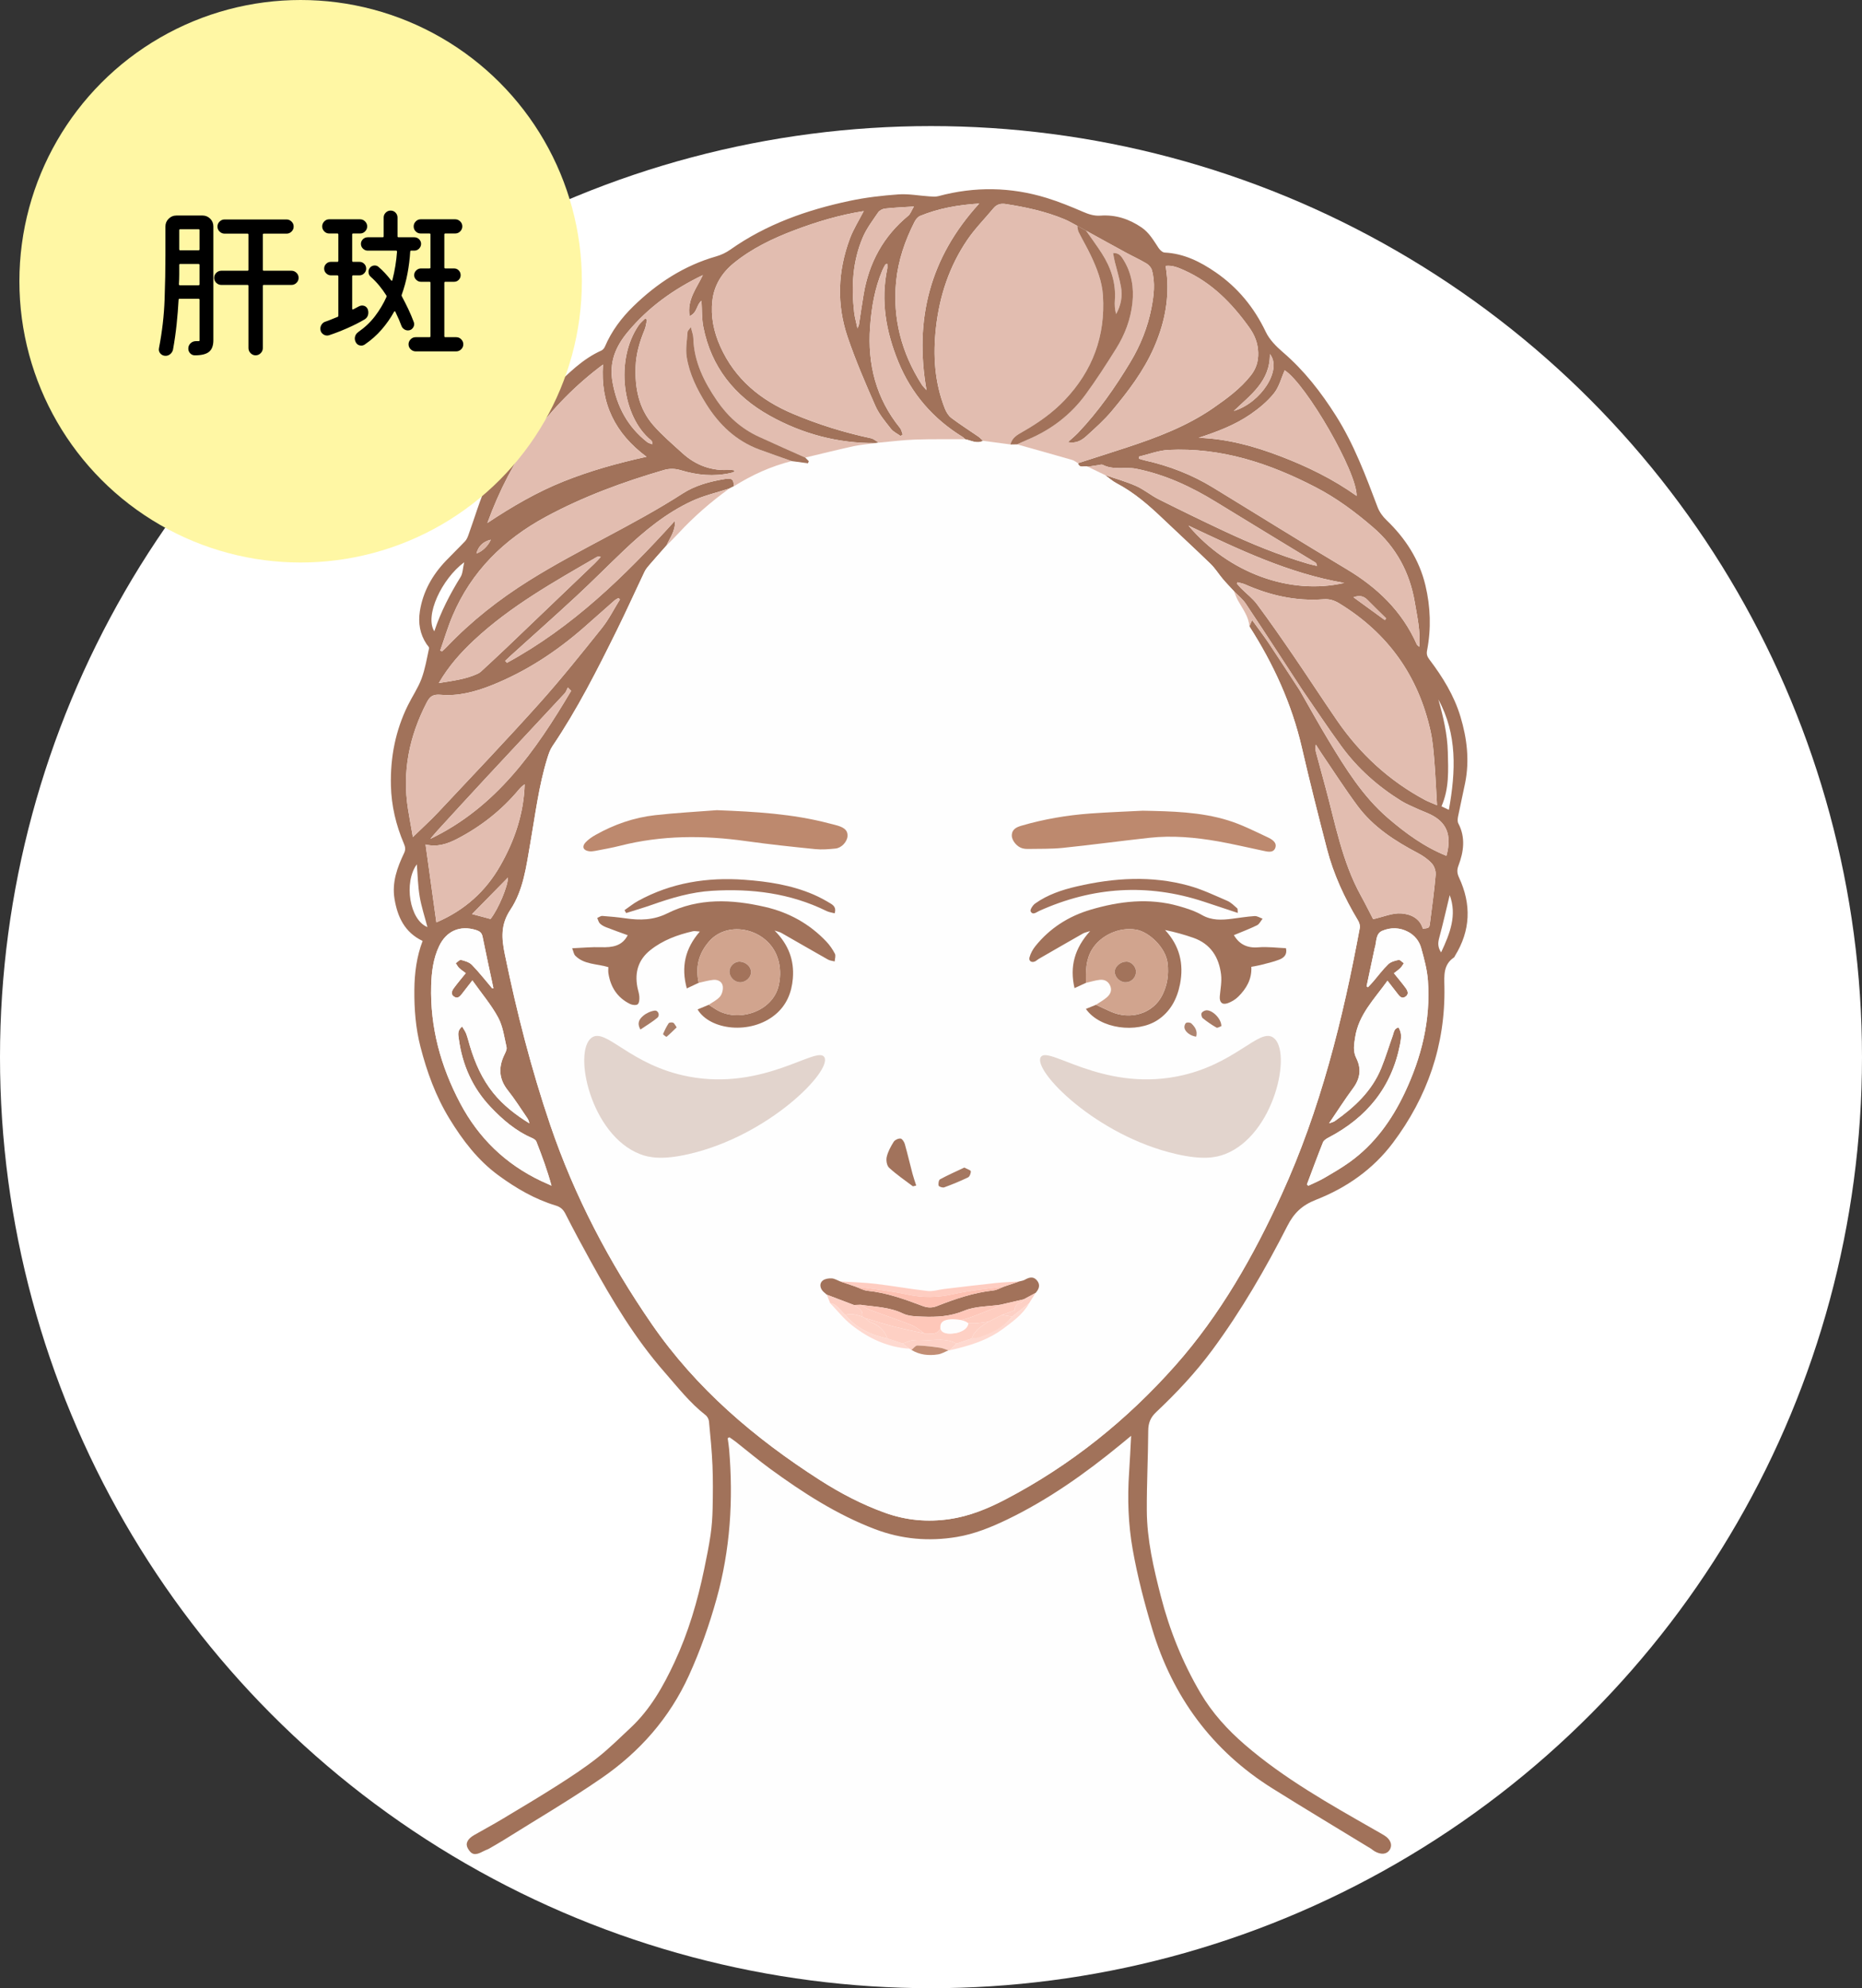 <?xml version="1.0" encoding="UTF-8"?><svg id="_レイヤー_2" xmlns="http://www.w3.org/2000/svg" width="192" height="205" viewBox="0 0 192 205"><rect x="0" y="0" width="192" height="205" fill="#333333" stroke="none"/><g id="_レイヤー_1-2"><g><g><g><circle cx="96" cy="109" r="96" fill="#fff"/><g><path d="m141.404,190.638c-.311.039-.621.113-.932.113-29.694.001-59.388-.004-89.082-.013-.342-0-.684-.06-1.026-.092.523-.306,1.056-.598,1.569-.92,3.378-2.119,6.827-4.135,10.107-6.396,3.918-2.701,6.997-6.183,8.996-10.574,1.166-2.559,2.092-5.187,2.847-7.892,1.417-5.078,1.742-10.236,1.295-15.464-.032-.372-.097-.741-.147-1.111.059-.032.118-.063.177-.095.226.159.46.308.676.478,1.182.929,2.332,1.902,3.546,2.787,3.371,2.456,6.857,4.713,10.788,6.208,2.748,1.046,5.56,1.286,8.438.807,1.839-.306,3.555-1.006,5.223-1.811,4.219-2.035,8.009-4.726,11.62-7.683.35-.286.697-.575,1.135-.936-.074,1.369-.126,2.581-.209,3.791-.184,2.667-.088,5.341.376,7.954.488,2.749,1.196,5.473,2,8.149,2.099,6.995,6.173,12.557,12.396,16.458,3.378,2.118,6.802,4.164,10.205,6.242Z" fill="#fefefe"/><path d="m141.404,190.638c-3.403-2.079-6.826-4.125-10.205-6.242-6.223-3.901-10.297-9.463-12.396-16.458-.803-2.677-1.512-5.401-2-8.149-.464-2.613-.56-5.287-.376-7.954.084-1.21.135-2.421.209-3.791-.438.361-.786.65-1.135.936-3.611,2.957-7.401,5.647-11.62,7.683-1.669.805-3.385,1.505-5.223,1.811-2.879.479-5.69.238-8.438-.807-3.931-1.496-7.417-3.752-10.788-6.208-1.214-.885-2.364-1.858-3.546-2.787-.217-.17-.451-.32-.676-.478-.059.032-.118.063-.177.095.05.37.115.739.147,1.111.447,5.228.122,10.386-1.295,15.464-.755,2.705-1.682,5.333-2.847,7.892-2,4.391-5.079,7.873-8.996,10.574-3.28,2.261-6.729,4.277-10.107,6.396-.513.322-1.046.614-1.569.92-.183.081-.373.15-.549.246-.812.442-1.195.37-1.577-.309-.275-.488-.053-.967.66-1.377.945-.544,1.908-1.058,2.843-1.618,1.92-1.151,3.845-2.294,5.733-3.497,1.399-.891,2.793-1.806,4.096-2.829,1.213-.953,2.316-2.049,3.446-3.106,2.035-1.903,3.374-4.277,4.535-6.771,1.427-3.064,2.373-6.28,3.056-9.579.243-1.175.486-2.352.659-3.538.132-.907.195-1.829.214-2.746.031-1.473.045-2.95-.016-4.422-.064-1.518-.214-3.033-.36-4.546-.022-.227-.171-.505-.35-.645-1.629-1.267-2.882-2.887-4.228-4.423-3.032-3.461-5.378-7.377-7.588-11.383-.905-1.64-1.796-3.289-2.642-4.96-.232-.458-.53-.704-.994-.844-2.174-.655-4.108-1.792-5.918-3.119-2.117-1.552-3.68-3.607-5.043-5.837-1.412-2.311-2.322-4.82-2.989-7.412-.493-1.916-.648-3.892-.628-5.886.017-1.738.24-3.42.851-5.027-1.861-.888-2.591-2.484-2.898-4.342-.28-1.694.28-3.233.991-4.722.17-.357.123-.626-.022-.965-.817-1.917-1.292-3.909-1.34-6.006-.067-2.894.467-5.651,1.747-8.252.456-.926,1.052-1.795,1.41-2.754.374-1.004.549-2.085.778-3.139.025-.118-.164-.284-.258-.426-.691-1.036-.878-2.191-.691-3.388.316-2.023,1.282-3.733,2.686-5.203.652-.683,1.334-1.338,1.982-2.024.151-.161.248-.388.326-.601.659-1.809,1.185-3.678,1.99-5.418,1.05-2.269,2.223-4.494,3.88-6.411.976-1.129,1.856-2.355,2.924-3.388,1.5-1.451,2.976-2.967,4.939-3.842.153-.068.292-.249.361-.411.677-1.592,1.71-2.961,2.922-4.142,2.433-2.372,5.229-4.202,8.545-5.149.51-.146,1.02-.386,1.452-.692,3.714-2.624,7.903-4.097,12.297-5.03,1.657-.352,3.358-.551,5.05-.671,1.052-.074,2.122.137,3.186.206.311.02.642.052.935-.027,3.744-1.008,7.473-.951,11.169.19,1.262.39,2.495.892,3.709,1.417.598.259,1.17.452,1.827.404,1.56-.112,2.959.345,4.242,1.222.793.542,1.24,1.349,1.752,2.116.139.208.404.459.622.47,1.983.097,3.666.937,5.256,2.031,2.29,1.576,3.977,3.635,5.176,6.152.381.799,1.077,1.502,1.764,2.092,2.195,1.883,3.933,4.125,5.469,6.551,1.866,2.949,3.072,6.192,4.298,9.432.185.489.529.961.909,1.325,1.966,1.883,3.393,4.096,4.023,6.744.524,2.205.601,4.457.167,6.698-.077.396.018.64.243.937,1.364,1.803,2.544,3.705,3.203,5.899.673,2.24.942,4.5.483,6.812-.23,1.156-.501,2.305-.731,3.461-.047.234-.076.531.026.726.764,1.458.555,2.917.011,4.357-.172.455-.138.799.059,1.222,1.29,2.762,1.199,5.463-.42,8.08-.03.049-.043.12-.086.149-1.118.754-1.023,1.832-1,3.024.114,5.976-1.742,11.36-5.317,16.113-2.036,2.708-4.776,4.627-7.91,5.854-1.418.555-2.269,1.337-2.961,2.695-2.268,4.446-4.769,8.768-7.741,12.795-1.72,2.331-3.697,4.436-5.802,6.419-.571.538-.805,1.112-.809,1.901-.015,2.744-.161,5.487-.147,8.23.015,3.016.698,5.938,1.445,8.846.904,3.516,2.251,6.854,4.087,9.975,1.204,2.047,2.799,3.801,4.608,5.358,4.051,3.486,8.68,6.085,13.29,8.716.351.2.705.395,1.049.606.67.41.883,1.007.551,1.514-.295.451-.884.504-1.535.131-.123-.07-.232-.165-.347-.248Zm-7.194-119.626c-1.91-2.92-3.807-5.849-5.741-8.752-.324-.486-.809-.864-1.22-1.292-.388-.422-.789-.832-1.159-1.269-.429-.507-.78-1.089-1.253-1.548-1.615-1.568-3.275-3.089-4.904-4.643-1.467-1.399-2.982-2.726-4.795-3.676-.434-.228-.809-.57-1.211-.86,1.077.373,2.184.679,3.223,1.139.813.359,1.516.961,2.314,1.362,2.221,1.115,4.455,2.204,6.704,3.26,2.828,1.328,5.715,2.514,8.719,3.396.301.088.61.148.915.221-.037-.239-.115-.319-.208-.375-3.407-2.077-6.82-4.143-10.22-6.229-2.556-1.569-5.236-2.817-8.201-3.412-1.149-.23-2.365.172-3.471-.411-.107-.057-.284.01-.427.031-.371.053-.742.112-1.113.168-.324-.156-.842.228-1.011-.362,1.676-.54,3.356-1.071,5.028-1.621,3.137-1.033,6.218-2.191,8.958-4.093,1.403-.974,2.776-1.981,3.846-3.341.541-.688.781-1.451.756-2.334-.028-.994-.36-1.824-.941-2.634-1.782-2.481-3.859-4.604-6.696-5.871-.596-.266-1.199-.53-1.901-.449.051.426.107.793.137,1.164.203,2.538-.331,4.941-1.345,7.253-1.068,2.436-2.666,4.53-4.353,6.55-.773.925-1.688,1.739-2.583,2.553-.494.449-1.071.828-1.937.647.405-.369.739-.638,1.032-.945,2.104-2.21,3.838-4.698,5.405-7.303,1.035-1.72,1.781-3.568,2.167-5.545.255-1.309.421-2.634.05-3.947-.073-.26-.317-.533-.556-.675-.693-.411-1.43-.748-2.139-1.133-1.368-.743-2.728-1.499-4.092-2.25l-.912-.503c-.43-.224-.846-.48-1.291-.666-1.958-.818-4.014-1.262-6.103-1.582-.499-.076-.906.038-1.236.436-.903,1.087-1.913,2.1-2.703,3.263-1.85,2.723-2.861,5.767-3.228,9.043-.32,2.858-.149,5.649.913,8.343.142.36.372.745.672.972.893.676,1.845,1.275,2.767,1.914.183.127.335.296.502.446-.65.34-1.236-.043-1.846-.161-.084-.078-.157-.172-.252-.231-3.052-1.877-5.293-4.456-6.648-7.774-1.258-3.08-1.827-6.254-1.135-9.572.033-.157.004-.327.004-.507-.098.033-.177.035-.197.071-.114.199-.229.4-.318.611-.781,1.859-1.111,3.808-1.255,5.814-.279,3.873.611,7.373,3.083,10.424.147.181.188.448.278.674-.071.053-.142.106-.214.159-.339-.246-.754-.432-1.002-.75-.584-.747-1.222-1.498-1.599-2.353-1.026-2.324-2.034-4.667-2.854-7.069-1.16-3.394-1.032-6.831.222-10.191.364-.976.938-1.873,1.427-2.83-2.442.382-4.816,1.087-7.139,1.967-2.254.854-4.425,1.892-6.296,3.427-1.189.975-1.991,2.263-2.169,3.827-.188,1.642.135,3.209.812,4.726,1.517,3.395,4.18,5.554,7.509,6.958,2.586,1.091,5.263,1.926,8.015,2.511.296.063.554.301.83.458-.106.015-.213.03-.319.044-3.905.036-7.568-.941-10.955-2.834-3.61-2.018-6.018-5.016-6.829-9.144-.168-.856-.127-1.753-.187-2.701-.538.424-.423,1.259-1.23,1.583-.279-1.707.75-2.902,1.368-4.224-2.999,1.44-5.606,3.304-7.721,5.837-1.286,1.54-1.963,3.156-1.582,5.24.46,2.514,1.562,4.57,3.568,6.141.144.113.348.151.524.223.009-.238-.044-.342-.128-.409-2.973-2.41-3.741-8.287-1.271-11.867.18-.261.441-.465.665-.695.062.037.125.074.187.111-.08.354-.112.729-.249,1.059-.502,1.212-.871,2.459-.922,3.771-.086,2.225.318,4.348,1.827,6.071.909,1.038,1.974,1.944,2.998,2.876,1.394,1.267,3.037,1.864,4.932,1.72.142-.011.289.04.465.067-.064.103-.073.139-.093.147-.105.041-.211.085-.321.11-1.738.392-3.451.231-5.137-.279-.602-.182-1.17-.197-1.778-.019-4.202,1.228-8.295,2.73-12.155,4.817-4.334,2.344-7.678,5.632-9.62,10.218-.492,1.162-.85,2.381-1.27,3.573.063.028.126.057.189.085.163-.155.333-.303.488-.466,2.529-2.653,5.381-4.893,8.488-6.838,5.149-3.224,10.729-5.682,15.839-8.977,1.291-.833,2.797-1.239,4.323-1.489.759-.124.933.017.956.744l-.472.231c-1.286.422-2.626.725-3.845,1.289-2.678,1.239-4.936,3.105-7.061,5.127-1.634,1.555-3.221,3.161-4.876,4.694-2.227,2.064-4.499,4.079-6.751,6.116-.197.178-.386.364-.579.547.062.066.123.132.185.197,6.713-3.647,12.108-8.885,17.326-14.649.05,1.107-.548,1.776-.864,2.537-.593.672-1.191,1.34-1.776,2.02-.186.216-.377.445-.499.699-.958,2.005-1.868,4.034-2.853,6.026-2.025,4.096-4.082,8.175-6.651,11.97-.252.372-.4.828-.534,1.264-.879,2.855-1.232,5.816-1.746,8.746-.414,2.364-.704,4.825-2.049,6.846-1.033,1.553-.912,2.97-.57,4.628,1.225,5.946,2.719,11.807,4.675,17.563,2.504,7.369,6.083,14.176,10.482,20.553,4.57,6.625,10.583,11.747,17.319,16.062,2.123,1.36,4.347,2.524,6.726,3.379,2.167.779,4.385.979,6.66.645,2.06-.302,3.956-1.086,5.775-2.038,6.688-3.499,12.489-8.154,17.484-13.785,4.646-5.238,8.07-11.29,10.96-17.612,4.011-8.772,6.321-18.077,8.073-27.528.045-.242-.065-.559-.199-.782-1.392-2.317-2.518-4.753-3.195-7.372-.896-3.467-1.778-6.94-2.582-10.43-1.037-4.505-2.932-8.624-5.41-12.498.062-.145.124-.29.28-.654.651.902,1.223,1.646,1.744,2.425,1.075,1.606,2.122,3.23,3.181,4.847.992,1.728,1.951,3.476,2.984,5.179,1.74,2.868,3.504,5.729,6.086,7.953,1.831,1.578,3.771,2.995,6.043,3.907.623-2.25-.087-3.49-1.618-4.249-.439-.217-.906-.378-1.351-.584-.576-.267-1.171-.506-1.708-.839-2.38-1.48-4.457-3.317-6.115-5.577-1.435-1.956-2.77-3.984-4.149-5.981Zm-6.601-10.977l-.07.138c.148.167.288.342.446.499.549.547,1.186,1.028,1.643,1.643,1.291,1.739,2.527,3.519,3.751,5.306,1.518,2.217,2.979,4.473,4.503,6.686,2.366,3.437,5.359,6.195,9.048,8.173.341.183.711.313,1.247.545-.099-1.677-.162-3.169-.284-4.657-.082-1.005-.168-2.021-.386-3.002-1.268-5.705-4.4-10.089-9.396-13.144-.521-.319-1.027-.478-1.629-.432-2.832.215-5.511-.389-8.089-1.53-.246-.109-.521-.151-.783-.224Zm-63.681,1.765c-.053-.045-.106-.09-.159-.135-.134.08-.283.142-.398.243-1.043.914-2.076,1.838-3.118,2.753-2.867,2.518-6.019,4.586-9.573,6.003-1.677.668-3.437,1.133-5.233.974-.832-.073-1.133.196-1.446.798-1.793,3.457-2.543,7.096-1.931,10.974.146.926.321,1.849.504,2.897.958-.933,1.834-1.723,2.638-2.581,3.478-3.709,6.987-7.391,10.381-11.176,2.254-2.513,4.365-5.158,6.475-7.796.722-.903,1.246-1.965,1.861-2.954Zm53.503-14.718c.009.072.018.145.026.218.208.06.414.131.625.178,2.474.554,4.81,1.459,6.976,2.78,4.586,2.799,9.141,5.65,13.756,8.401,3.194,1.903,5.753,4.342,7.277,7.781.036.081.134.133.26.253.132-1.615-.213-3.08-.459-4.559-.518-3.116-1.94-5.729-4.335-7.786-1.822-1.566-3.741-2.993-5.889-4.107-4.767-2.473-9.744-4.119-15.189-3.849-1.025.051-2.032.452-3.047.691Zm-66.675,54.827c.042-.005.083-.01.124-.014-.377-1.773-.766-3.543-1.122-5.32-.082-.41-.312-.568-.671-.681-1.649-.517-3.063.089-3.81,1.666-.606,1.28-.776,2.66-.816,4.048-.122,4.318.984,8.346,2.99,12.141,1.898,3.59,4.675,6.28,8.353,8.024.351.166.708.319,1.062.478-.437-1.602-.983-3.077-1.557-4.541-.062-.159-.272-.296-.445-.371-1.684-.724-3.042-1.897-4.277-3.2-1.865-1.967-2.919-4.349-3.28-7.03-.053-.397-.177-.857.348-1.266.163.287.329.508.421.757.15.405.25.829.374,1.244.528,1.757,1.257,3.418,2.419,4.856,1.034,1.278,2.32,2.261,3.712,3.123-.036-.227-.118-.405-.228-.564-.655-.952-1.27-1.937-1.988-2.838-.924-1.159-.983-2.346-.372-3.639.121-.255.294-.569.239-.809-.234-1.038-.374-2.15-.868-3.063-.708-1.309-1.694-2.467-2.656-3.823-.414.533-.741.955-1.068,1.377-.202.261-.43.534-.789.319-.411-.247-.264-.611-.053-.9.372-.509.783-.988,1.231-1.546-.199-.151-.457-.317-.678-.523-.146-.137-.239-.331-.356-.5.182-.122.398-.376.54-.34.398.101.856.234,1.127.513.742.763,1.399,1.608,2.091,2.42Zm84.007,20.222c.047.043.094.086.141.129.544-.262,1.107-.49,1.627-.793.898-.523,1.802-1.045,2.645-1.651,2.554-1.836,4.335-4.321,5.663-7.123,1.734-3.657,2.694-7.508,2.401-11.583-.082-1.137-.391-2.268-.7-3.373-.195-.7-.656-1.29-1.33-1.65-.873-.466-1.8-.486-2.681-.114-.633.268-.592.983-.716,1.56-.018.085-.051.166-.069.251-.278,1.304-.555,2.608-.832,3.913.049.031.098.061.147.092.185-.2.377-.395.555-.602.509-.592.974-1.228,1.534-1.766.263-.252.693-.37,1.069-.445.152-.03.359.218.541.34-.12.169-.218.36-.365.501-.213.205-.461.373-.66.53.449.558.841,1.017,1.198,1.502.212.287.382.651-.005.914-.395.269-.627-.058-.844-.342-.308-.403-.622-.802-1.011-1.302-1.372,1.913-2.972,3.486-3.335,5.827-.118.759-.244,1.436.12,2.162.54,1.076.407,2.093-.325,3.083-.852,1.152-1.623,2.363-2.483,3.628.239-.088.438-.119.587-.224,2.039-1.435,3.832-3.099,4.794-5.467.445-1.095.787-2.231,1.185-3.345.119-.332.131-.757.605-.84.286.56.317.863.141,1.759-.869,4.428-3.441,7.544-7.393,9.602-.214.112-.472.281-.553.485-.574,1.437-1.107,2.89-1.653,4.339ZM50.258,53.922c2.587-1.716,5.117-3.188,7.852-4.283,2.731-1.093,5.55-1.883,8.552-2.543-3.244-2.406-4.766-5.514-4.483-9.509-5.622,4.2-9.479,9.624-11.921,16.335Zm96.462,41.841c.638-.083.665-.079.73-.578.215-1.657.441-3.315.586-4.979.034-.385-.133-.889-.39-1.173-.395-.436-.914-.796-1.441-1.073-2.374-1.249-4.608-2.689-6.225-4.87-1.322-1.782-2.519-3.657-3.769-5.492-.183-.269-.349-.548-.522-.823-.09.35-.036.625.037.895.314,1.171.633,2.34.95,3.509,1.025,3.782,1.72,7.67,3.645,11.16.469.851.9,1.722,1.271,2.434,1.067-.24,1.992-.652,2.884-.592.94.063,1.925.471,2.243,1.581Zm-23.118-50.623c2.949.101,5.732.869,8.453,1.912,2.759,1.058,5.4,2.344,7.831,4.078.063-2.437-5.207-11.536-7.415-12.945-.354.793-.574,1.711-1.109,2.376-.674.838-1.546,1.557-2.439,2.171-1.605,1.102-3.422,1.784-5.321,2.409Zm-78.605,49.967c2.966-1.268,5.104-3.25,6.583-5.84,1.47-2.574,2.43-5.362,2.521-8.396-.259.168-.452.367-.63.58-1.766,2.11-3.889,3.771-6.325,5.04-1.025.534-2.083.878-3.264.583.376,2.707.74,5.336,1.114,8.034ZM100.971,20.988c-2.182.14-4.191.492-6.104,1.281-.235.097-.444.37-.567.611-.979,1.923-1.677,3.967-1.891,6.099-.385,3.835.55,7.403,2.628,10.659.136.213.33.389.497.583-1.264-7.285.338-13.654,5.437-19.233Zm-55.722,49.441c1.37-.229,2.743-.374,4.01-.963.128-.06.252-.142.355-.238.887-.822,1.777-1.641,2.652-2.476,3.014-2.876,6.022-5.756,9.03-8.638.227-.217.433-.457.648-.686-.219-.069-.328-.04-.422.015-4.406,2.552-8.855,5.039-12.617,8.543-1.399,1.303-2.661,2.719-3.657,4.444Zm13.645.8c-.114-.115-.228-.23-.342-.344-.106.203-.173.441-.323.603-2.695,2.904-5.405,5.794-8.102,8.696-1.671,1.798-3.326,3.61-4.985,5.419-.265.289-.512.594-.767.891,6.8-3.261,10.854-9.081,14.519-15.265Zm29.525-37.371c.094-.233.137-.3.148-.371.165-1.051.311-2.105.489-3.154.554-3.253,2.034-5.979,4.603-8.093.214-.176.31-.495.578-.946-1.142.075-2.06.11-2.97.211-.255.028-.576.191-.715.395-.567.831-1.19,1.652-1.582,2.567-1.06,2.474-1.197,5.088-.893,7.733.058.506.204,1.002.341,1.657Zm34.13,20.336c4.156,4.909,10.499,7.189,16.059,5.911-5.762-.989-10.902-3.474-16.059-5.911Zm-74.685,3.78c-2.32,1.721-4.099,5.514-3.081,7.119.667-2,1.614-3.835,2.712-5.605.229-.369.224-.884.369-1.514Zm100.453,14.149c.505,1.781.93,3.571.975,5.424.046,1.869.157,3.754-.655,5.594.25.118.458.216.763.36.719-3.99.872-7.794-1.083-11.379Zm-99.638,22.126c.603.16,1.26.335,1.902.506.831-1.056,1.803-3.42,1.797-4.271-1.207,1.229-2.449,2.493-3.699,3.765Zm-5.698-5.13c-1.366,1.872-.753,5.731,1.093,6.472-.28-1.076-.625-2.108-.802-3.168-.182-1.092-.202-2.211-.291-3.304Zm84.242-46.742c2.813-.85,5.02-4.265,3.72-5.872.028,2.825-2.015,4.229-3.72,5.872Zm22.264,49.918c-.356,1.471-.69,2.957-1.087,4.426-.138.508-.15.946.199,1.482.922-1.961,1.657-3.855.888-5.908Zm-9.923-30.711c1.131.823,2.182,1.587,3.233,2.351.047-.056.094-.113.141-.169-.647-.638-1.302-1.268-1.937-1.917-.41-.419-.863-.48-1.437-.264Zm-88.95-5.938c-.793.191-1.292.67-1.484,1.425.601-.208,1.196-.779,1.484-1.425Z" fill="#a1725a"/><path d="m99.523,45.289c.61.117,1.197.501,1.846.161.941.126,1.883.252,2.824.377.226-.004.452-.007.678-.011,1.897.534,3.796,1.063,5.69,1.61.211.061.394.219.59.332.169.59.687.206,1.011.362.588.284,1.176.567,1.765.851.402.29.776.632,1.211.86,1.813.951,3.328,2.277,4.795,3.676,1.629,1.554,3.289,3.075,4.904,4.643.473.459.824,1.041,1.253,1.548.37.437.772.847,1.159,1.269.131.314.236.641.399.938.472.86,1.111,1.643,1.185,2.679,2.478,3.874,4.372,7.993,5.41,12.498.803,3.49,1.685,6.963,2.582,10.43.677,2.619,1.803,5.055,3.195,7.372.134.224.244.54.199.782-1.752,9.451-4.063,18.756-8.073,27.528-2.891,6.322-6.314,12.374-10.96,17.612-4.995,5.631-10.796,10.286-17.484,13.785-1.819.952-3.715,1.736-5.775,2.038-2.275.334-4.493.133-6.66-.645-2.379-.855-4.603-2.019-6.726-3.379-6.736-4.315-12.749-9.438-17.319-16.062-4.399-6.377-7.978-13.183-10.482-20.553-1.956-5.756-3.45-11.617-4.675-17.563-.342-1.658-.463-3.075.57-4.628,1.345-2.021,1.634-4.482,2.049-6.846.513-2.93.867-5.891,1.746-8.746.134-.436.282-.892.534-1.264,2.569-3.796,4.626-7.875,6.651-11.97.985-1.992,1.895-4.021,2.853-6.026.122-.255.312-.483.499-.699.585-.679,1.183-1.347,1.776-2.02.402-.408.817-.806,1.205-1.227,1.592-1.727,3.356-3.258,5.259-4.631l.472-.231c1.856-1.164,3.826-2.066,5.958-2.597.559.075,1.117.15,1.676.225.029-.072.057-.145.086-.217-.121-.123-.243-.246-.365-.37,1.666-.395,3.326-.812,4.999-1.176.746-.162,1.516-.216,2.275-.319.106-.015.213-.03.319-.044,1.233-.11,2.463-.274,3.698-.316,1.731-.059,3.466-.028,5.199-.036Zm-1.726,93.946c.048-.001.095-.006.142-.014.297-.07.596-.137.892-.212,1.651-.419,3.241-.982,4.623-2.016,1.006-.753,2.035-1.487,2.666-2.623.221-.352.442-.705.662-1.058.367-.407.523-.854.125-1.311-.381-.439-.815-.285-1.25-.041-.168.094-.377.114-.568.168-.805.051-1.612.075-2.413.16-1.776.189-3.549.406-5.322.617-.571.068-1.154.266-1.709.204-1.803-.201-3.592-.529-5.394-.741-1.2-.141-2.414-.168-3.622-.246-.288-.111-.571-.294-.864-.311-.306-.018-.686.038-.918.215-.322.245-.322.66-.08,1.003.127.18.324.312.49.465.115.291.23.582.344.873.732.757,1.392,1.605,2.212,2.252,1.738,1.37,3.696,2.3,5.956,2.442.071.043.143.085.215.128.854.517,1.79.608,2.745.458.368-.058.712-.27,1.067-.412Zm14.182-37.896c.471-.108.937-.257,1.415-.311.495-.057.902.15,1.097.648.186.475-.024.863-.356,1.153-.339.296-.746.515-1.124.767-.343.141-.686.281-1.041.427,1.461,2.08,5.25,2.533,7.363,1.169,1.336-.862,2.041-2.192,2.342-3.719.41-2.082-.027-3.956-1.541-5.587,1.016.21,1.982.476,2.925.807,1.781.626,2.639,2.008,2.851,3.792.087.728-.067,1.487-.131,2.23-.053.616.233.919.809.72.396-.137.792-.378,1.089-.671.845-.833,1.423-1.816,1.351-3.085.353-.067.665-.108.966-.187.64-.168,1.293-.31,1.907-.549.463-.18.858-.504.699-1.182-.946-.038-1.905-.169-2.846-.09-1.166.098-1.969-.319-2.522-1.256.8-.334,1.61-.637,2.383-1.017.244-.12.387-.446.576-.678-.274-.096-.553-.286-.82-.27-.776.048-1.548.178-2.322.276-1.068.135-2.095.196-3.11-.385-.742-.424-1.589-.696-2.42-.929-3.055-.86-6.088-.497-9.062.38-2.261.667-4.208,1.904-5.702,3.767-.264.329-.479.732-.595,1.135-.112.389.205.597.572.427.129-.06.233-.172.357-.244,1.525-.88,3.05-1.76,4.58-2.63.172-.098.379-.132.737-.251-1.605,1.781-2.12,3.659-1.608,5.884.45-.207.815-.376,1.181-.545Zm-38.894,2.263c-.382.159-.763.318-1.154.48,1.275,2.148,5.485,2.635,8.017.527,1.159-.965,1.685-2.26,1.806-3.719.155-1.867-.435-3.491-1.882-4.941.333.114.532.149.698.243,1.604.913,3.199,1.842,4.806,2.749.202.114.459.129.691.191.015-.267.131-.586.025-.79-.236-.455-.539-.894-.892-1.266-1.739-1.829-3.855-2.999-6.317-3.565-3.431-.789-6.842-.946-10.078.666-1.42.707-2.806.727-4.283.514-.799-.115-1.605-.192-2.411-.249-.169-.012-.35.136-.526.21.088.194.134.431.276.57.18.176.426.303.665.397.742.289,1.493.552,2.2.81-.573,1.128-1.601,1.276-2.761,1.236-.947-.033-1.897.065-2.967.11.13.323.163.61.323.77.922.925,2.228.816,3.408,1.175,0,.216-.025.418.004.613.213,1.434.918,2.54,2.238,3.188.225.11.628.156.783.029.164-.134.185-.513.171-.78-.018-.341-.144-.675-.208-1.016-.282-1.517.113-2.81,1.337-3.785,1.292-1.03,2.807-1.584,4.397-1.949.178-.041.378.015.71.034-1.521,1.749-1.947,3.647-1.342,5.861.453-.214.839-.395,1.224-.577.5-.106.995-.254,1.5-.306.466-.048.914.173.985.645.052.345-.062.812-.281,1.076-.297.358-.767.573-1.162.85Zm.84-20.065c-2.13.167-4.266.277-6.387.517-2.173.245-4.22.961-6.129,2.034-.373.21-.743.464-1.032.774-.399.428-.239.814.344.907.221.035.462.005.685-.039.849-.164,1.704-.313,2.541-.526,4.298-1.093,8.627-1.092,12.991-.477,2.372.334,4.757.585,7.141.826.683.069,1.387.009,2.075-.06.627-.063,1.197-.7,1.238-1.271.038-.542-.253-.86-1.019-1.094-.276-.084-.559-.145-.838-.218-3.803-1.006-7.692-1.22-11.609-1.372Zm43.933.053c-1.817.095-3.637.158-5.451.291-2.395.176-4.757.577-7.066,1.252-.514.15-1.003.357-1.008,1.019-.004.519.535,1.17,1.096,1.318.166.044.344.067.515.064,1.212-.026,2.432.015,3.634-.109,2.986-.308,5.961-.714,8.944-1.041,2.373-.26,4.735-.044,7.074.366,1.533.269,3.049.635,4.574.953.48.1,1.103.292,1.321-.253.24-.6-.38-.934-.823-1.141-1.329-.623-2.654-1.296-4.05-1.726-2.845-.876-5.804-.931-8.76-.992Zm-53.461,10.256c.057.098.113.197.17.295.9-.286,1.809-.549,2.699-.864,1.996-.707,4.029-1.301,6.143-1.43,4.094-.249,8.078.245,11.816,2.084.256.126.558.16.841.237.191-.595-.139-.841-.449-1.028-.567-.341-1.155-.66-1.763-.92-2.261-.967-4.66-1.334-7.088-1.51-3.854-.28-7.552.301-10.978,2.184-.49.269-.928.632-1.391.951Zm63.235.283c-.026-.233.008-.416-.063-.478-.321-.279-.638-.604-1.018-.767-1.296-.558-2.584-1.175-3.937-1.552-3.851-1.071-7.729-.824-11.578.065-1.52.351-3.012.846-4.303,1.767-.24.171-.541.644-.462.801.22.438.595.09.883-.04,5.533-2.496,11.184-2.858,16.964-.96,1.139.374,2.275.754,3.513,1.165Zm-33.157,28.108c-.133-.419-.275-.805-.379-1.202-.271-1.029-.51-2.067-.801-3.09-.062-.22-.276-.54-.441-.553-.231-.019-.581.144-.704.34-.302.482-.588,1.008-.716,1.554-.081.344.008.897.244,1.114.754.697,1.611,1.283,2.435,1.902.044.033.156-.025.362-.065Zm4.962-1.855c-.822.389-1.681.766-2.503,1.21-.138.074-.199.457-.144.655.031.11.413.236.572.177.834-.305,1.658-.642,2.457-1.028.169-.082.297-.42.285-.631-.006-.114-.348-.21-.667-.384Zm26.505-14.584c.002-.781-.96-1.698-1.575-1.627-.172.02-.407.149-.467.289-.059.138.008.431.125.524.444.357.916.687,1.412.966.116.066.367-.107.505-.153Zm-59.902.351c.604-.412,1.206-.766,1.736-1.207.305-.254.1-.794-.278-.742-.417.058-.864.269-1.186.544-.344.294-.678.711-.272,1.404Zm57.304.737c.161-.572-.115-1-.492-1.358-.111-.105-.409-.138-.54-.063-.121.07-.205.339-.18.502.067.437.639.852,1.212.919Zm-53.568-.96c-.174-.24-.243-.43-.368-.48-.131-.052-.401-.028-.461.063-.231.346-.415.726-.575,1.11-.017.042.333.306.359.284.356-.299.686-.631,1.045-.977Z" fill="#fefefe"/><path d="m104.194,45.828c-.941-.126-1.883-.252-2.824-.377-.166-.15-.319-.32-.502-.446-.922-.639-1.873-1.238-2.767-1.914-.3-.227-.53-.612-.672-.972-1.063-2.695-1.233-5.485-.913-8.343.366-3.276,1.378-6.321,3.228-9.043.79-1.163,1.8-2.176,2.703-3.263.33-.397.737-.512,1.236-.436,2.089.321,4.146.764,6.103,1.582.445.186.862.442,1.291.666.045.215.046.452.142.642.4.799.857,1.57,1.24,2.376.634,1.334,1.181,2.712,1.272,4.202.254,4.139-1.066,7.714-3.925,10.728-1.266,1.335-2.747,2.372-4.335,3.278-.544.311-1.126.615-1.277,1.321Z" fill="#e2bdb0"/><path d="m99.523,45.289c-1.733.007-3.468-.024-5.199.036-1.235.042-2.466.206-3.698.316-.276-.157-.534-.396-.83-.458-2.752-.586-5.429-1.421-8.015-2.511-3.329-1.404-5.992-3.562-7.509-6.958-.677-1.517-1-3.083-.812-4.726.179-1.565.981-2.852,2.169-3.827,1.872-1.536,4.043-2.574,6.296-3.427,2.323-.88,4.697-1.585,7.139-1.967-.489.956-1.062,1.854-1.427,2.83-1.255,3.36-1.382,6.797-.222,10.191.821,2.402,1.828,4.745,2.854,7.069.377.855,1.015,1.605,1.599,2.353.248.317.663.504,1.002.75.071-.053.142-.106.214-.159-.09-.227-.132-.493-.278-.674-2.472-3.05-3.362-6.55-3.083-10.424.144-2.006.474-3.954,1.255-5.814.089-.211.203-.412.318-.611.021-.036.1-.038.197-.071,0,.179.029.349-.004.507-.693,3.318-.123,6.492,1.135,9.572,1.355,3.318,3.595,5.897,6.648,7.774.095.059.169.153.252.231Z" fill="#e2bdb0"/><path d="m90.307,45.686c-.759.103-1.529.157-2.275.319-1.673.363-3.333.78-4.999,1.176-1.606-.721-3.22-1.427-4.817-2.166-1.775-.822-3.184-2.094-4.281-3.696-1.337-1.953-2.38-4.028-2.445-6.472-.008-.32-.141-.637-.255-1.122-.195.279-.33.384-.338.497-.054.857-.221,1.736-.092,2.568.272,1.762,1.066,3.351,2.005,4.855,1.335,2.14,3.081,3.815,5.489,4.706,1.107.409,2.224.794,3.336,1.19-2.132.531-4.102,1.433-5.958,2.597-.022-.728-.197-.869-.956-.744-1.526.249-3.032.656-4.323,1.489-5.11,3.295-10.69,5.753-15.839,8.977-3.107,1.945-5.959,4.186-8.488,6.838-.155.163-.325.311-.488.466-.063-.028-.126-.057-.189-.085.42-1.193.778-2.411,1.27-3.573,1.942-4.586,5.285-7.875,9.62-10.218,3.86-2.087,7.953-3.589,12.155-4.817.608-.177,1.176-.163,1.778.019,1.686.51,3.399.672,5.137.279.11-.025.216-.069.321-.11.02-.008.029-.043.093-.147-.177-.027-.323-.078-.465-.067-1.896.144-3.539-.453-4.932-1.72-1.025-.932-2.089-1.838-2.998-2.876-1.509-1.722-1.913-3.845-1.827-6.071.051-1.312.421-2.559.922-3.771.137-.331.169-.705.249-1.059-.062-.037-.125-.074-.187-.111-.224.23-.485.434-.665.695-2.47,3.58-1.702,9.456,1.271,11.867.083.068.137.172.128.409-.176-.073-.38-.11-.524-.223-2.006-1.571-3.108-3.627-3.568-6.141-.381-2.084.296-3.701,1.582-5.24,2.115-2.533,4.722-4.396,7.721-5.837-.617,1.322-1.647,2.517-1.368,4.224.806-.324.692-1.16,1.23-1.583.06.948.019,1.845.187,2.701.811,4.128,3.22,7.125,6.829,9.144,3.387,1.894,7.049,2.87,10.955,2.834Z" fill="#e2bdb0"/><path d="m111.152,47.758c-.196-.113-.379-.271-.59-.332-1.894-.546-3.793-1.075-5.69-1.61.369-.165.734-.336,1.106-.492,2.396-1.012,4.412-2.537,5.947-4.629,1.126-1.535,2.158-3.143,3.168-4.758.897-1.434,1.492-3.006,1.675-4.697.172-1.586-.081-3.111-.943-4.485-.204-.325-.431-.695-1.055-.671.065.33.111.621.181.905.212.867.483,1.723.637,2.599.171.966-.005,1.906-.503,2.793-.133-.476-.161-.949-.127-1.418.128-1.776-.401-3.369-1.344-4.838-.513-.799-1.082-1.563-1.626-2.343,1.364.751,2.724,1.507,4.092,2.25.709.385,1.446.722,2.139,1.133.239.142.483.415.556.675.371,1.313.205,2.638-.05,3.947-.386,1.976-1.132,3.825-2.167,5.545-1.567,2.605-3.301,5.093-5.405,7.303-.293.308-.627.576-1.032.945.866.181,1.443-.199,1.937-.647.896-.814,1.81-1.627,2.583-2.553,1.687-2.019,3.285-4.113,4.353-6.55,1.013-2.312,1.548-4.715,1.345-7.253-.03-.37-.086-.738-.137-1.164.702-.082,1.304.183,1.901.449,2.837,1.266,4.914,3.389,6.696,5.871.581.809.913,1.64.941,2.634.025.883-.215,1.646-.756,2.334-1.069,1.36-2.443,2.366-3.846,3.341-2.74,1.903-5.821,3.061-8.958,4.093-1.673.551-3.352,1.082-5.028,1.621Z" fill="#e2bdb0"/><path d="m127.609,60.035c.262.073.537.115.783.224,2.578,1.142,5.257,1.746,8.089,1.53.603-.046,1.109.114,1.629.432,4.996,3.055,8.128,7.44,9.396,13.144.218.981.304,1.997.386,3.002.121,1.488.185,2.98.284,4.657-.536-.232-.906-.362-1.247-.545-3.689-1.978-6.681-4.736-9.048-8.173-1.524-2.213-2.986-4.468-4.503-6.686-1.223-1.788-2.46-3.567-3.751-5.306-.457-.615-1.093-1.095-1.643-1.643-.158-.157-.298-.332-.446-.499l.07-.138Z" fill="#e2bdb0"/><path d="m63.928,61.8c-.615.989-1.139,2.051-1.861,2.954-2.11,2.638-4.221,5.283-6.475,7.796-3.394,3.784-6.903,7.467-10.381,11.176-.804.858-1.68,1.648-2.638,2.581-.183-1.048-.358-1.97-.504-2.897-.612-3.878.138-7.517,1.931-10.974.313-.603.614-.872,1.446-.798,1.796.158,3.557-.306,5.233-.974,3.554-1.417,6.707-3.485,9.573-6.003,1.042-.915,2.076-1.839,3.118-2.753.115-.101.265-.163.398-.243.053.045.106.09.159.135Z" fill="#e2bdb0"/><path d="m117.43,47.082c1.015-.239,2.022-.64,3.047-.691,5.445-.27,10.422,1.376,15.189,3.849,2.148,1.114,4.067,2.542,5.889,4.107,2.395,2.058,3.817,4.67,4.335,7.786.246,1.479.591,2.944.459,4.559-.126-.12-.224-.172-.26-.253-1.523-3.439-4.082-5.878-7.277-7.781-4.615-2.75-9.17-5.601-13.756-8.401-2.166-1.322-4.502-2.226-6.976-2.78-.211-.047-.417-.118-.625-.178-.009-.072-.018-.145-.026-.218Z" fill="#e2bdb0"/><path d="m50.755,101.909c-.691-.812-1.349-1.657-2.091-2.42-.271-.279-.73-.412-1.127-.513-.142-.036-.358.218-.54.34.117.169.21.363.356.5.221.206.479.373.678.523-.448.558-.86,1.037-1.231,1.546-.212.29-.358.653.053.9.358.215.587-.058.789-.319.327-.422.655-.844,1.068-1.377.962,1.356,1.948,2.514,2.656,3.823.494.912.633,2.025.868,3.063.054.241-.119.554-.239.809-.611,1.292-.553,2.479.372,3.639.719.901,1.333,1.886,1.988,2.838.11.159.192.337.228.564-1.392-.862-2.679-1.845-3.712-3.123-1.163-1.438-1.891-3.099-2.419-4.856-.125-.415-.224-.839-.374-1.244-.092-.249-.258-.471-.421-.757-.525.409-.402.869-.348,1.266.361,2.681,1.415,5.062,3.28,7.03,1.235,1.302,2.593,2.476,4.277,3.2.173.074.382.212.445.371.574,1.464,1.12,2.939,1.557,4.541-.354-.159-.711-.312-1.062-.478-3.678-1.744-6.455-4.435-8.353-8.024-2.007-3.795-3.112-7.823-2.99-12.141.039-1.388.21-2.768.816-4.048.747-1.577,2.16-2.183,3.81-1.666.359.113.589.271.671.681.356,1.777.745,3.547,1.122,5.32-.041.005-.083.01-.124.014Z" fill="#fefefe"/><path d="m134.762,122.131c.546-1.448,1.079-2.901,1.653-4.339.082-.204.339-.373.553-.485,3.952-2.059,6.524-5.175,7.393-9.602.176-.896.144-1.2-.141-1.759-.475.082-.487.508-.605.84-.398,1.114-.741,2.25-1.185,3.345-.962,2.368-2.755,4.032-4.794,5.467-.148.104-.348.135-.587.224.86-1.265,1.631-2.477,2.483-3.628.732-.99.865-2.007.325-3.083-.364-.726-.238-1.403-.12-2.162.363-2.342,1.963-3.914,3.335-5.827.389.5.703.899,1.011,1.302.217.284.449.611.844.342.387-.263.216-.627.005-.914-.357-.485-.75-.944-1.198-1.502.199-.157.447-.326.66-.53.146-.141.245-.332.365-.501-.182-.122-.389-.37-.541-.34-.375.075-.806.193-1.069.445-.56.538-1.025,1.174-1.534,1.766-.178.207-.37.402-.555.602-.049-.031-.098-.061-.147-.092.277-1.304.554-2.609.832-3.913.018-.085.051-.166.069-.251.125-.577.083-1.292.716-1.56.88-.372,1.808-.352,2.681.114.674.36,1.135.95,1.33,1.65.308,1.105.618,2.237.7,3.373.293,4.075-.667,7.926-2.401,11.583-1.328,2.802-3.108,5.287-5.663,7.123-.842.605-1.747,1.128-2.645,1.651-.52.303-1.083.531-1.627.793-.047-.043-.094-.086-.141-.129Z" fill="#fefefe"/><path d="m50.258,53.922c2.442-6.711,6.3-12.135,11.921-16.335-.283,3.995,1.238,7.103,4.483,9.509-3.002.66-5.821,1.45-8.552,2.543-2.735,1.095-5.265,2.566-7.852,4.283Z" fill="#e2bdb0"/><path d="m146.72,95.763c-.319-1.11-1.304-1.518-2.243-1.581-.893-.06-1.817.352-2.884.592-.371-.712-.802-1.584-1.271-2.434-1.925-3.489-2.62-7.378-3.645-11.16-.317-1.17-.636-2.339-.95-3.509-.072-.27-.127-.545-.037-.895.174.275.34.555.522.823,1.25,1.836,2.447,3.71,3.769,5.492,1.617,2.181,3.852,3.622,6.225,4.87.527.277,1.046.636,1.441,1.073.257.284.423.788.39,1.173-.145,1.664-.371,3.321-.586,4.979-.065.499-.092.495-.73.578Z" fill="#e2bdb0"/><path d="m123.602,45.139c1.898-.625,3.716-1.307,5.321-2.409.894-.614,1.765-1.333,2.439-2.171.535-.664.754-1.582,1.109-2.376,2.208,1.41,7.478,10.509,7.415,12.945-2.431-1.733-5.072-3.019-7.831-4.078-2.721-1.043-5.504-1.811-8.453-1.912Z" fill="#e2bdb0"/><path d="m44.997,95.106c-.374-2.698-.739-5.326-1.114-8.034,1.18.295,2.238-.049,3.264-.583,2.437-1.269,4.559-2.93,6.325-5.04.178-.213.371-.412.63-.58-.091,3.034-1.051,5.822-2.521,8.396-1.479,2.59-3.617,4.572-6.583,5.84Z" fill="#e2bdb0"/><path d="m100.971,20.988c-5.099,5.579-6.701,11.948-5.437,19.233-.167-.193-.361-.37-.497-.583-2.078-3.256-3.013-6.824-2.628-10.659.214-2.132.911-4.176,1.891-6.099.123-.241.332-.514.567-.611,1.913-.789,3.922-1.141,6.104-1.281Z" fill="#e2bdb0"/><path d="m111.989,23.783c.544.78,1.113,1.544,1.626,2.343.943,1.469,1.472,3.062,1.344,4.838-.034.469-.005.942.127,1.418.499-.887.674-1.828.503-2.793-.155-.877-.425-1.732-.637-2.599-.07-.285-.116-.576-.181-.905.624-.024.851.346,1.055.671.862,1.374,1.115,2.899.943,4.485-.183,1.691-.778,3.263-1.675,4.697-1.011,1.615-2.042,3.223-3.168,4.758-1.534,2.092-3.55,3.617-5.947,4.629-.372.157-.737.328-1.106.492-.226.004-.452.007-.678.011.15-.705.733-1.01,1.277-1.321,1.588-.906,3.068-1.943,4.335-3.278,2.859-3.014,4.178-6.589,3.925-10.728-.091-1.49-.638-2.868-1.272-4.202-.383-.806-.84-1.577-1.24-2.376-.095-.19-.097-.427-.142-.642l.912.503Z" fill="#a2725a"/><path d="m113.927,48.971c-.588-.284-1.176-.567-1.765-.851.371-.057.742-.116,1.113-.168.143-.02.319-.087.427-.031,1.106.583,2.322.181,3.471.411,2.965.595,5.644,1.843,8.201,3.412,3.4,2.087,6.814,4.153,10.22,6.229.092.056.171.136.208.375-.305-.073-.614-.133-.915-.221-3.004-.882-5.891-2.068-8.719-3.396-2.249-1.056-4.483-2.145-6.704-3.26-.798-.401-1.501-1.002-2.314-1.362-1.039-.459-2.145-.766-3.223-1.139Z" fill="#e2bdb0"/><path d="m45.249,70.429c.996-1.725,2.258-3.141,3.657-4.444,3.762-3.504,8.211-5.991,12.617-8.543.094-.055.204-.084.422-.015-.215.229-.421.469-.648.686-3.008,2.882-6.017,5.762-9.03,8.638-.875.835-1.765,1.655-2.652,2.476-.103.096-.228.178-.355.238-1.267.59-2.64.735-4.01.963Z" fill="#e2bdb0"/><path d="m75.206,50.37c-1.903,1.374-3.667,2.905-5.259,4.631-.388.421-.803.819-1.205,1.227.315-.761.913-1.429.864-2.537-5.218,5.764-10.614,11.002-17.326,14.649-.061-.066-.123-.132-.185-.197.193-.182.383-.369.579-.547,2.252-2.037,4.524-4.053,6.751-6.116,1.654-1.533,3.241-3.139,4.876-4.694,2.125-2.022,4.383-3.888,7.061-5.127,1.219-.564,2.56-.867,3.845-1.289Z" fill="#e2bdb0"/><path d="m134.209,71.012c1.379,1.996,2.715,4.025,4.149,5.981,1.658,2.26,3.735,4.097,6.115,5.577.536.333,1.132.572,1.708.839.445.206.912.366,1.351.584,1.532.759,2.241,1.999,1.618,4.249-2.272-.911-4.212-2.329-6.043-3.907-2.582-2.224-4.346-5.085-6.086-7.953-1.033-1.703-1.992-3.451-2.984-5.179.057-.064.115-.127.172-.191Z" fill="#e2bdb0"/><path d="m58.894,71.229c-3.665,6.184-7.719,12.004-14.519,15.265.255-.297.502-.603.767-.891,1.659-1.809,3.315-3.621,4.985-5.419,2.697-2.902,5.407-5.792,8.102-8.696.15-.162.217-.4.323-.603.114.115.228.23.342.344Z" fill="#e2bdb0"/><path d="m88.419,33.858c-.138-.655-.283-1.151-.341-1.657-.304-2.645-.167-5.259.893-7.733.392-.915,1.015-1.736,1.582-2.567.139-.204.46-.367.715-.395.91-.101,1.828-.136,2.97-.211-.269.451-.364.77-.578.946-2.569,2.114-4.049,4.84-4.603,8.093-.178,1.049-.325,2.103-.489,3.154-.011.072-.054.139-.148.371Z" fill="#e2bdb0"/><path d="m122.549,54.194c5.157,2.438,10.297,4.922,16.059,5.911-5.56,1.278-11.903-1.003-16.059-5.911Z" fill="#e2bdb0"/><path d="m48.679,94.249c1.25-1.272,2.492-2.536,3.699-3.765.006.851-.966,3.215-1.797,4.271-.642-.171-1.299-.345-1.902-.506Z" fill="#e1bcaf"/><path d="m134.209,71.012c-.057.064-.115.127-.172.191-1.059-1.617-2.106-3.241-3.181-4.847-.521-.779-1.093-1.523-1.744-2.425-.156.364-.218.509-.28.654-.074-1.035-.713-1.819-1.185-2.679-.163-.296-.268-.624-.399-.938.411.428.896.806,1.22,1.292,1.934,2.904,3.832,5.832,5.741,8.752Z" fill="#e0bbad"/><path d="m127.224,42.377c1.706-1.643,3.749-3.047,3.72-5.872,1.3,1.608-.907,5.022-3.72,5.872Z" fill="#e0bbae"/><path d="m139.564,61.584c.573-.215,1.027-.155,1.437.264.635.649,1.29,1.279,1.937,1.917-.047.056-.094.113-.141.169-1.051-.764-2.101-1.528-3.233-2.351Z" fill="#deb8ab"/><path d="m50.614,55.646c-.288.646-.883,1.217-1.484,1.425.192-.755.691-1.234,1.484-1.425Z" fill="#dbb5a6"/><path d="m72.044,101.337c-.385.182-.77.363-1.224.577-.605-2.215-.179-4.112,1.342-5.861-.333-.019-.532-.075-.71-.034-1.591.365-3.106.919-4.397,1.949-1.224.976-1.619,2.268-1.337,3.785.063.34.189.674.208,1.016.015.267-.006.646-.171.78-.155.127-.558.081-.783-.029-1.32-.647-2.025-1.753-2.238-3.188-.029-.194-.004-.396-.004-.613-1.18-.359-2.486-.25-3.408-1.175-.16-.16-.193-.447-.323-.77,1.069-.045,2.02-.142,2.967-.11,1.161.04,2.188-.108,2.761-1.236-.706-.258-1.458-.521-2.2-.81-.239-.093-.485-.221-.665-.397-.142-.139-.187-.376-.276-.57.176-.074.356-.222.526-.21.806.057,1.612.134,2.411.249,1.477.212,2.863.193,4.283-.514,3.236-1.611,6.647-1.455,10.078-.666,2.462.567,4.579,1.736,6.317,3.565.353.372.656.811.892,1.266.106.204-.01.523-.025.79-.232-.061-.489-.077-.691-.191-1.607-.907-3.202-1.836-4.806-2.749-.166-.094-.365-.13-.698-.243,1.447,1.45,2.037,3.073,1.882,4.941-.121,1.459-.646,2.754-1.806,3.719-2.532,2.108-6.742,1.621-8.017-.527.39-.163.772-.321,1.154-.48.242.158.482.319.727.472,2.252,1.411,5.913.266,6.498-2.526.199-.951.177-1.901-.14-2.822-1.027-2.986-5.102-3.91-7.057-1.648-1.105,1.279-1.417,2.662-1.069,4.258Z" fill="#a1725a"/><path d="m111.98,101.34c-.365.169-.731.337-1.181.545-.512-2.225.003-4.103,1.608-5.884-.358.119-.565.154-.737.251-1.531.87-3.055,1.75-4.58,2.63-.125.072-.228.184-.357.244-.366.169-.684-.039-.572-.427.117-.404.331-.806.595-1.135,1.494-1.863,3.441-3.1,5.702-3.767,2.974-.877,6.007-1.24,9.062-.38.83.234,1.678.505,2.42.929,1.015.58,2.042.519,3.11.385.773-.098,1.545-.228,2.322-.276.267-.016.546.174.82.27-.189.232-.332.558-.576.678-.772.38-1.583.682-2.383,1.017.552.936,1.356,1.354,2.522,1.256.941-.079,1.9.052,2.846.09.159.678-.236,1.002-.699,1.182-.614.239-1.266.381-1.907.549-.301.079-.613.12-.966.187.072,1.269-.506,2.252-1.351,3.085-.298.294-.694.535-1.089.671-.577.199-.862-.105-.809-.72.064-.743.218-1.502.131-2.23-.213-1.784-1.07-3.166-2.851-3.792-.943-.331-1.908-.597-2.925-.807,1.514,1.63,1.951,3.504,1.541,5.587-.301,1.527-1.006,2.857-2.342,3.719-2.112,1.363-5.902.911-7.363-1.169.355-.146.698-.286,1.041-.427.496.231.989.469,1.489.692,2.08.93,4.41.215,5.364-1.714.501-1.014.664-2.09.529-3.269-.184-1.601-1.902-3.226-3.245-3.455-1.753-.298-3.67.596-4.551,2.05-.657,1.083-.634,2.253-.617,3.438Z" fill="#a1725a"/><path d="m73.925,83.537c3.917.152,7.806.366,11.609,1.372.279.074.562.134.838.218.766.234,1.057.553,1.019,1.094-.04.571-.611,1.208-1.238,1.271-.688.069-1.391.129-2.075.06-2.384-.241-4.769-.492-7.141-.826-4.364-.614-8.693-.616-12.991.477-.838.213-1.692.362-2.541.526-.224.043-.464.074-.685.039-.583-.092-.743-.479-.344-.907.289-.31.659-.564,1.032-.774,1.909-1.074,3.956-1.789,6.129-2.034,2.121-.239,4.257-.35,6.387-.517Z" fill="#bd896e"/><path d="m117.858,83.591c2.956.061,5.915.116,8.76.992,1.396.43,2.721,1.103,4.05,1.726.444.208,1.063.542.823,1.141-.218.544-.841.352-1.321.253-1.525-.317-3.041-.684-4.574-.953-2.339-.41-4.701-.626-7.074-.366-2.984.327-5.959.733-8.944,1.041-1.202.124-2.422.083-3.634.109-.171.004-.349-.02-.515-.064-.561-.148-1.1-.799-1.096-1.318.005-.662.494-.869,1.008-1.019,2.309-.674,4.671-1.076,7.066-1.252,1.815-.133,3.634-.197,5.451-.291Z" fill="#bd896e"/><path d="m111.98,101.34c-.018-1.185-.04-2.354.617-3.438.881-1.454,2.798-2.349,4.551-2.05,1.344.229,3.062,1.853,3.245,3.455.135,1.179-.028,2.255-.529,3.269-.954,1.929-3.284,2.643-5.364,1.714-.5-.223-.993-.461-1.489-.692.377-.253.785-.471,1.124-.767.333-.29.542-.679.356-1.153-.195-.498-.602-.705-1.097-.648-.477.054-.944.204-1.415.311Zm4.078-.061c.569.008,1.046-.448,1.079-1.03.031-.558-.465-1.102-.998-1.095-.607.008-1.183.504-1.188,1.024-.006.58.51,1.094,1.108,1.102Z" fill="#d1a48e"/><path d="m72.044,101.337c-.348-1.596-.036-2.98,1.069-4.258,1.956-2.262,6.03-1.338,7.057,1.648.317.921.339,1.871.14,2.822-.584,2.792-4.245,3.937-6.498,2.526-.245-.153-.484-.315-.727-.472.396-.277.865-.492,1.162-.85.219-.264.333-.731.281-1.076-.071-.472-.519-.693-.985-.645-.505.052-1.001.2-1.5.306Zm4.242-.059c.59.02,1.151-.482,1.158-1.037.007-.549-.504-1.039-1.131-1.086-.546-.04-1.069.433-1.091.987-.022.572.487,1.116,1.065,1.135Z" fill="#d1a48e"/><path d="m85.258,133.495c-.166-.153-.362-.285-.49-.465-.242-.343-.242-.758.08-1.003.232-.176.612-.233.918-.215.293.018.577.201.864.311.516.174,1.033.348,1.55.522.428.154.846.402,1.285.446,1.978.198,3.818.872,5.653,1.561.521.196.973.221,1.494.016,1.881-.74,3.788-1.39,5.817-1.613.383-.042.745-.265,1.117-.404.515-.174,1.029-.348,1.544-.522.191-.054.4-.074.568-.168.434-.244.868-.398,1.25.041.398.458.243.905-.125,1.311l-1.216.657c-.806.187-1.611.373-2.417.56-1.249.186-2.595.143-3.724.616-1.43.599-2.841.667-4.304.611-.682-.026-1.434-.039-2.025-.325-1.396-.675-2.892-.682-4.361-.897-.229.007-.459.014-.688.021-.93-.354-1.86-.708-2.79-1.061Z" fill="#a2725a"/><path d="m64.397,93.847c.462-.32.901-.682,1.391-.951,3.426-1.883,7.125-2.464,10.978-2.184,2.428.176,4.827.543,7.088,1.51.608.26,1.196.578,1.763.92.309.186.639.433.449,1.028-.283-.077-.584-.111-.841-.237-3.738-1.839-7.721-2.334-11.816-2.084-2.114.129-4.147.723-6.143,1.43-.89.315-1.799.578-2.699.864-.057-.098-.113-.197-.17-.295Z" fill="#a2725b"/><path d="m127.632,94.13c-1.238-.411-2.374-.791-3.513-1.165-5.78-1.898-11.432-1.536-16.964.96-.288.13-.662.478-.883.04-.079-.157.222-.629.462-.801,1.29-.921,2.783-1.415,4.303-1.767,3.848-.89,7.727-1.137,11.578-.065,1.352.376,2.641.994,3.937,1.552.38.164.697.488,1.018.767.071.062.037.244.063.478Z" fill="#a2725b"/><path d="m81.636,47.542c-1.112-.396-2.228-.781-3.336-1.19-2.408-.89-4.154-2.566-5.489-4.706-.939-1.505-1.733-3.093-2.005-4.855-.128-.832.038-1.711.092-2.568.007-.113.143-.218.338-.497.114.485.246.801.255,1.122.065,2.444,1.108,4.519,2.445,6.472,1.097,1.602,2.505,2.874,4.281,3.696,1.598.739,3.211,1.445,4.817,2.166.122.123.243.246.365.37-.029.072-.057.145-.086.217-.559-.075-1.117-.15-1.676-.225Z" fill="#a2725a"/><path d="m105.09,132.13c-.514.174-1.029.348-1.544.522-1.757.254-3.537.404-5.264.791-1.58.353-3.087.382-4.67.044-1.789-.383-3.619-.57-5.432-.841-.516-.174-1.033-.348-1.55-.522,1.208.078,2.422.104,3.622.246,1.802.212,3.591.54,5.394.741.555.062,1.138-.137,1.709-.204,1.774-.21,3.546-.428,5.322-.617.801-.085,1.609-.108,2.413-.16Z" fill="#fecdc1"/><path d="m94.475,122.239c-.206.04-.318.098-.362.065-.824-.619-1.681-1.205-2.435-1.902-.236-.218-.324-.77-.244-1.114.128-.547.414-1.072.716-1.554.123-.196.473-.359.704-.34.165.014.378.333.441.553.29,1.023.529,2.061.801,3.09.104.396.246.782.379,1.202Z" fill="#a2735c"/><path d="m99.437,120.384c.319.174.661.27.667.384.012.211-.117.549-.285.631-.799.386-1.623.723-2.457,1.028-.159.058-.541-.068-.572-.177-.055-.198.006-.581.144-.655.822-.444,1.681-.822,2.503-1.21Z" fill="#a57760"/><path d="m106.12,134.371c-.631,1.136-1.66,1.87-2.666,2.623-1.382,1.034-2.971,1.597-4.623,2.016-.296.075-.595.141-.892.212l.694-.691c.521-.174,1.042-.347,1.563-.521.252-.061.51-.103.754-.188,1.286-.443,2.542-.939,3.412-2.07.586-.461,1.173-.921,1.759-1.382Z" fill="#fed9d0"/><path d="m93.77,139.062c-2.26-.143-4.218-1.072-5.956-2.442-.82-.646-1.48-1.495-2.212-2.252.763.093,1.052.803,1.572,1.211,1.131,1.374,2.637,2.077,4.34,2.43l1.563.521c.231.177.462.354.693.532Z" fill="#fed9d0"/><path d="m87.174,135.579c-.521-.408-.809-1.118-1.572-1.211-.115-.291-.23-.582-.344-.873.93.354,1.86.708,2.79,1.061.4.318,1.015.481.863,1.197-.566-.181-1.133-.357-1.736-.174Z" fill="#fdcfc3"/><path d="m93.77,139.062c-.231-.177-.462-.354-.693-.532.377-.114.768-.357,1.129-.318,1.473.158,3-.43,4.426.318l-.694.691c-.047.008-.094.013-.142.014-.288-.094-.569-.232-.864-.273-.774-.108-1.552-.21-2.331-.231-.201-.005-.411.297-.617.458-.071-.043-.143-.085-.215-.128Z" fill="#fdd2c7"/><path d="m93.985,139.19c.206-.161.416-.464.617-.458.779.021,1.558.123,2.331.231.295.041.577.179.864.273-.355.142-.699.353-1.067.412-.955.151-1.891.059-2.745-.458Z" fill="#c18d74"/><path d="m125.942,105.8c-.139.046-.389.218-.505.153-.496-.279-.968-.609-1.412-.966-.117-.094-.183-.386-.125-.524.06-.141.295-.269.467-.289.615-.072,1.577.846,1.575,1.627Z" fill="#a77a63"/><path d="m66.04,106.151c-.405-.693-.071-1.11.272-1.404.322-.275.769-.487,1.186-.544.377-.052.583.488.278.742-.53.441-1.133.795-1.736,1.207Z" fill="#a77a63"/><path d="m106.12,134.371c-.586.461-1.173.921-1.759,1.382-.347-.058-.694-.115-1.041-.173.402-.146.804-.292,1.297-.471.015-.338.147-.73.69-.828.102-.018.173-.203.258-.311l1.216-.657c-.221.353-.442.705-.662,1.058Z" fill="#fdd0c5"/><path d="m123.344,106.888c-.573-.067-1.145-.482-1.212-.919-.025-.163.059-.432.18-.502.131-.075.429-.043.54.063.377.359.653.786.492,1.358Z" fill="#ae846f"/><path d="m69.776,105.928c-.359.346-.688.677-1.045.977-.026.022-.377-.242-.359-.284.159-.385.344-.764.575-1.11.06-.09.331-.115.461-.063.125.05.194.24.368.48Z" fill="#aa7f69"/><path d="m116.058,101.279c-.598-.008-1.114-.522-1.108-1.102.006-.519.582-1.016,1.188-1.024.533-.007,1.029.537.998,1.095-.033.582-.51,1.038-1.079,1.03Z" fill="#a2735b"/><path d="m76.286,101.278c-.577-.019-1.087-.563-1.065-1.135.022-.554.545-1.028,1.091-.987.627.046,1.138.536,1.131,1.086-.007.555-.568,1.057-1.158,1.037Z" fill="#a3735b"/><path d="m88.736,134.535c1.469.215,2.965.222,4.361.897.591.286,1.342.299,2.025.325,1.464.056,2.875-.013,4.304-.611,1.129-.473,2.474-.43,3.724-.616-.275.142-.539.312-.827.421-1.325.499-2.606,1.14-4.038,1.311l-1.212.534c-.232.537-.62.792-1.219.698-.169-.027-.345-.004-.518-.004-.447-.293-.862-.67-1.349-.864-1.411-.56-2.854-1.037-4.276-1.569-.342-.128-.65-.345-.974-.521Z" fill="#fec7b9"/><path d="m88.18,132.645c1.812.272,3.643.459,5.432.841,1.584.339,3.091.31,4.67-.044,1.727-.387,3.507-.537,5.264-.791-.372.139-.735.362-1.117.404-2.03.223-3.937.873-5.817,1.613-.52.205-.972.179-1.494-.016-1.835-.689-3.676-1.363-5.653-1.561-.439-.044-.857-.292-1.285-.446Z" fill="#fdc1b2"/><path d="m98.284,136.262c1.432-.171,2.713-.812,4.038-1.311.288-.108.552-.279.827-.421.806-.187,1.611-.373,2.417-.56-.085.108-.157.293-.258.311-.543.098-.675.49-.69.828-.493.179-.895.325-1.297.471-.463.231-.926.463-1.389.694-.391.055-.781.125-1.175.16-.299.027-.602.009-.904.012-.523-.062-1.046-.123-1.57-.185Z" fill="#fecdc0"/><path d="m88.736,134.535c.324.176.632.393.974.521,1.422.532,2.866,1.009,4.276,1.569.487.193.901.57,1.349.864-1.037-.229-2.081-.431-3.109-.695-.998-.256-1.98-.575-2.968-.867-.116-.058-.232-.116-.347-.174.152-.716-.463-.879-.863-1.197.229-.007.459-.014.688-.021Z" fill="#feccbf"/><path d="m89.257,135.927c.989.292,1.97.611,2.968.867,1.028.264,2.072.466,3.109.695.173 0.0.35-.022.518.004.599.094.987-.161,1.219-.698.07.65.504.735,1.047.707.897-.046,1.517-.408,1.734-1.056.301-.002.605.015.904-.012.393-.035.783-.105,1.175-.16-.706.452-1.438.877-1.736,1.736-.521.174-1.042.347-1.563.521-1.426-.748-2.953-.159-4.426-.318-.361-.039-.752.204-1.129.318l-1.563-.521c-.304-.839-.881-1.383-1.732-1.667-.199-.067-.352-.274-.526-.416Z" fill="#fed0c4"/><path d="m100.196,138.01c.298-.859,1.03-1.284,1.736-1.736.463-.231.926-.463,1.389-.694.347.058.694.115,1.041.173-.87,1.131-2.05,1.665-3.336,2.108-.244.084-.571.123-.83.149Z" fill="#fed2c6"/><path d="m89.257,135.927c.174.142.326.349.526.416.85.284,1.427.828,1.732,1.667-1.703-.353-3.209-1.056-4.34-2.43.603-.183,1.169-.007,1.736.174.116.058.232.116.347.174Z" fill="#fed2c6"/><path d="m99.854,136.446c-.057.625-.838,1.01-1.734,1.056-.544.028-1.17-.05-1.157-.694.004-.672.684-.772,1.29-.79.579.026,1.229.097,1.601.428Z" fill="#fefdfd"/></g></g><path d="m85,109c-.743-1.227-6.208,3.486-14,2-6.047-1.153-8.522-5.092-10-4-1.942,1.435-.102,10.03,5,12,.958.37,2.309.614,5,0,8.288-1.889,14.839-8.613,14-10Z" fill="#a2725b" opacity=".3"/><path d="m107.316,109c.743-1.227,6.208,3.486,14,2,6.047-1.153,8.522-5.092,10-4,1.942,1.435.102,10.03-5,12-.958.37-2.309.614-5,0-8.288-1.889-14.839-8.613-14-10Z" fill="#a2725b" opacity=".3"/></g><circle cx="31" cy="29" r="29" fill="#fff7a4"/><g><path d="m18.176,22.221h2.702c.307,0,.57.108.791.323s.331.482.331.799v11.747c0,.544-.147.938-.441,1.182-.295.244-.782.365-1.462.365-.193,0-.354-.068-.484-.204-.131-.136-.196-.3-.196-.493,0-.215.077-.397.23-.544.153-.147.338-.221.553-.221h.204c.091,0,.142-.005.153-.017.011-.011.017-.034.017-.068v-4.182c0-.068-.034-.102-.102-.102h-1.955c-.068,0-.102.034-.102.102-.045.828-.113,1.675-.204,2.542-.091.867-.215,1.737-.374,2.609-.045.181-.139.332-.28.451s-.303.179-.484.179c-.216,0-.394-.08-.535-.238-.143-.159-.19-.346-.144-.561.328-1.7.52-3.369.578-5.006.057-1.638.085-3.153.085-4.547v-2.992c0-.306.11-.569.331-.79.221-.221.484-.332.791-.332Zm.272,7.089c0,.068.034.102.102.102h1.921c.067,0,.102-.034.102-.102v-1.989c0-.068-.034-.102-.102-.102h-1.888c-.067,0-.102.028-.102.085v.978c0,.335-.012.677-.034,1.029Zm2.023-3.502c.067,0,.102-.034.102-.102v-1.972c0-.068-.034-.102-.102-.102h-1.888c-.067,0-.102.034-.102.102v1.972c0,.068.034.102.102.102h1.888Zm6.63,2.006c0,.068.034.102.102.102h2.856c.192,0,.362.071.51.212s.221.315.221.519c0,.204-.073.377-.221.519s-.317.212-.51.212h-2.856c-.067,0-.102.034-.102.102v6.409c0,.204-.074.38-.222.527-.147.147-.322.221-.526.221-.193,0-.363-.074-.51-.221-.147-.147-.222-.323-.222-.527v-6.409c0-.068-.034-.102-.102-.102h-2.703c-.193,0-.363-.071-.51-.212-.147-.142-.222-.315-.222-.519,0-.204.074-.377.222-.519.146-.142.316-.212.51-.212h2.703c.067,0,.102-.034.102-.102v-3.621c0-.068-.034-.102-.102-.102h-2.363c-.192,0-.362-.071-.51-.212s-.221-.315-.221-.519.073-.377.221-.519c.147-.142.317-.212.51-.212h6.392c.193,0,.363.071.511.212.146.142.221.315.221.519s-.074.377-.221.519c-.147.142-.317.212-.511.212h-2.346c-.067,0-.102.034-.102.102v3.621Z"/><path d="m37.93,31.911c.033.102.051.204.051.306,0,.329-.136.572-.408.731-.521.306-1.11.604-1.768.893-.658.289-1.281.53-1.87.723-.034.011-.068.019-.102.025s-.067.008-.102.008c-.182,0-.343-.065-.484-.195-.143-.13-.213-.303-.213-.519,0-.159.048-.306.144-.442.097-.136.218-.227.365-.272.204-.068.414-.147.629-.238.216-.09.426-.175.63-.255.057-.011.085-.051.085-.119v-4.063c0-.068-.034-.102-.102-.102h-.663c-.182,0-.343-.068-.484-.204-.142-.136-.212-.3-.212-.493,0-.192.067-.357.203-.493.137-.136.301-.204.493-.204h.663c.068,0,.102-.034.102-.102v-2.72c0-.068-.034-.102-.102-.102h-.85c-.193,0-.36-.073-.502-.221s-.212-.317-.212-.51c0-.192.07-.362.212-.51s.309-.221.502-.221h3.195c.204,0,.377.074.519.221s.213.317.213.51c0,.193-.071.363-.213.51s-.315.221-.519.221h-.714c-.067,0-.102.034-.102.102v2.72c0,.068.034.102.102.102h.646c.192,0,.356.068.493.204.136.136.204.301.204.493,0,.182-.068.343-.204.484-.137.142-.301.212-.493.212h-.646c-.067,0-.102.034-.102.102v3.332c0,.08.039.102.119.068.102-.057.204-.111.306-.162.102-.051.192-.099.273-.144.112-.057.215-.085.306-.085.295,0,.498.136.612.408Zm4.726,1.275c.034.068.051.147.051.238,0,.159-.06.306-.178.442-.119.136-.275.204-.468.204-.136,0-.264-.04-.383-.119-.119-.079-.207-.181-.264-.306-.147-.408-.362-.907-.645-1.496-.012-.034-.031-.051-.06-.051s-.054.017-.076.051c-.363.657-.794,1.272-1.292,1.844-.499.573-1.071,1.08-1.718,1.522-.113.079-.232.119-.356.119-.273,0-.471-.124-.596-.374-.057-.113-.085-.227-.085-.34,0-.283.125-.516.374-.697.669-.464,1.238-1.005,1.709-1.623.47-.617.864-1.277,1.182-1.98.011-.045.011-.09,0-.136-.228-.363-.477-.708-.748-1.037-.273-.329-.556-.623-.851-.884-.17-.136-.255-.317-.255-.544,0-.136.04-.261.119-.374.057-.091.133-.159.23-.204s.19-.068.28-.068c.159,0,.289.045.392.136.464.397.9.861,1.309,1.394.068.068.113.057.136-.034.125-.487.227-.978.307-1.47.079-.493.136-.978.17-1.454,0-.068-.034-.102-.102-.102h-2.924c-.182,0-.343-.068-.484-.204-.142-.136-.212-.3-.212-.493,0-.181.067-.34.203-.476.137-.136.301-.204.493-.204h1.547c.068,0,.102-.034.102-.102v-1.938c0-.192.07-.36.212-.501s.309-.212.502-.212c.204,0,.374.071.51.212s.204.309.204.501v1.938c0,.068.034.102.102.102h1.632c.192,0,.356.068.493.204.136.136.203.295.203.476s-.067.343-.203.484c-.137.142-.301.212-.493.212h-.323c-.068,0-.102.034-.102.102-.045.748-.139,1.499-.28,2.252-.142.754-.343,1.493-.604,2.219-.011.022-.006.068.018.136.237.442.461.884.671,1.326.21.442.394.878.553,1.309Zm3.162,1.479c0,.068.034.102.102.102h1.122c.204,0,.377.074.519.221.142.147.213.317.213.51,0,.204-.074.377-.221.518-.147.142-.317.213-.511.213h-4.182c-.193,0-.363-.071-.51-.213-.147-.142-.222-.315-.222-.518,0-.193.071-.363.213-.51.142-.147.315-.221.519-.221h1.428c.068,0,.102-.034.102-.102v-5.508c0-.068-.034-.102-.102-.102h-.884c-.182,0-.343-.068-.484-.204-.142-.136-.213-.294-.213-.476,0-.193.071-.357.213-.493s.303-.204.484-.204h.884c.068,0,.102-.034.102-.102v-3.4c0-.068-.034-.102-.102-.102h-.918c-.192,0-.359-.071-.501-.212-.143-.142-.213-.315-.213-.519,0-.192.07-.362.213-.51.142-.147.309-.221.501-.221h3.57c.192,0,.362.071.51.212.147.142.221.315.221.519,0,.193-.07.363-.212.51s-.315.221-.519.221h-1.02c-.067,0-.102.034-.102.102v3.4c0,.068.034.102.102.102h.901c.192,0,.354.068.484.204s.195.3.195.493c0,.181-.065.34-.195.476-.13.136-.292.204-.484.204h-.901c-.067,0-.102.034-.102.102v5.508Z"/></g></g></g></svg>